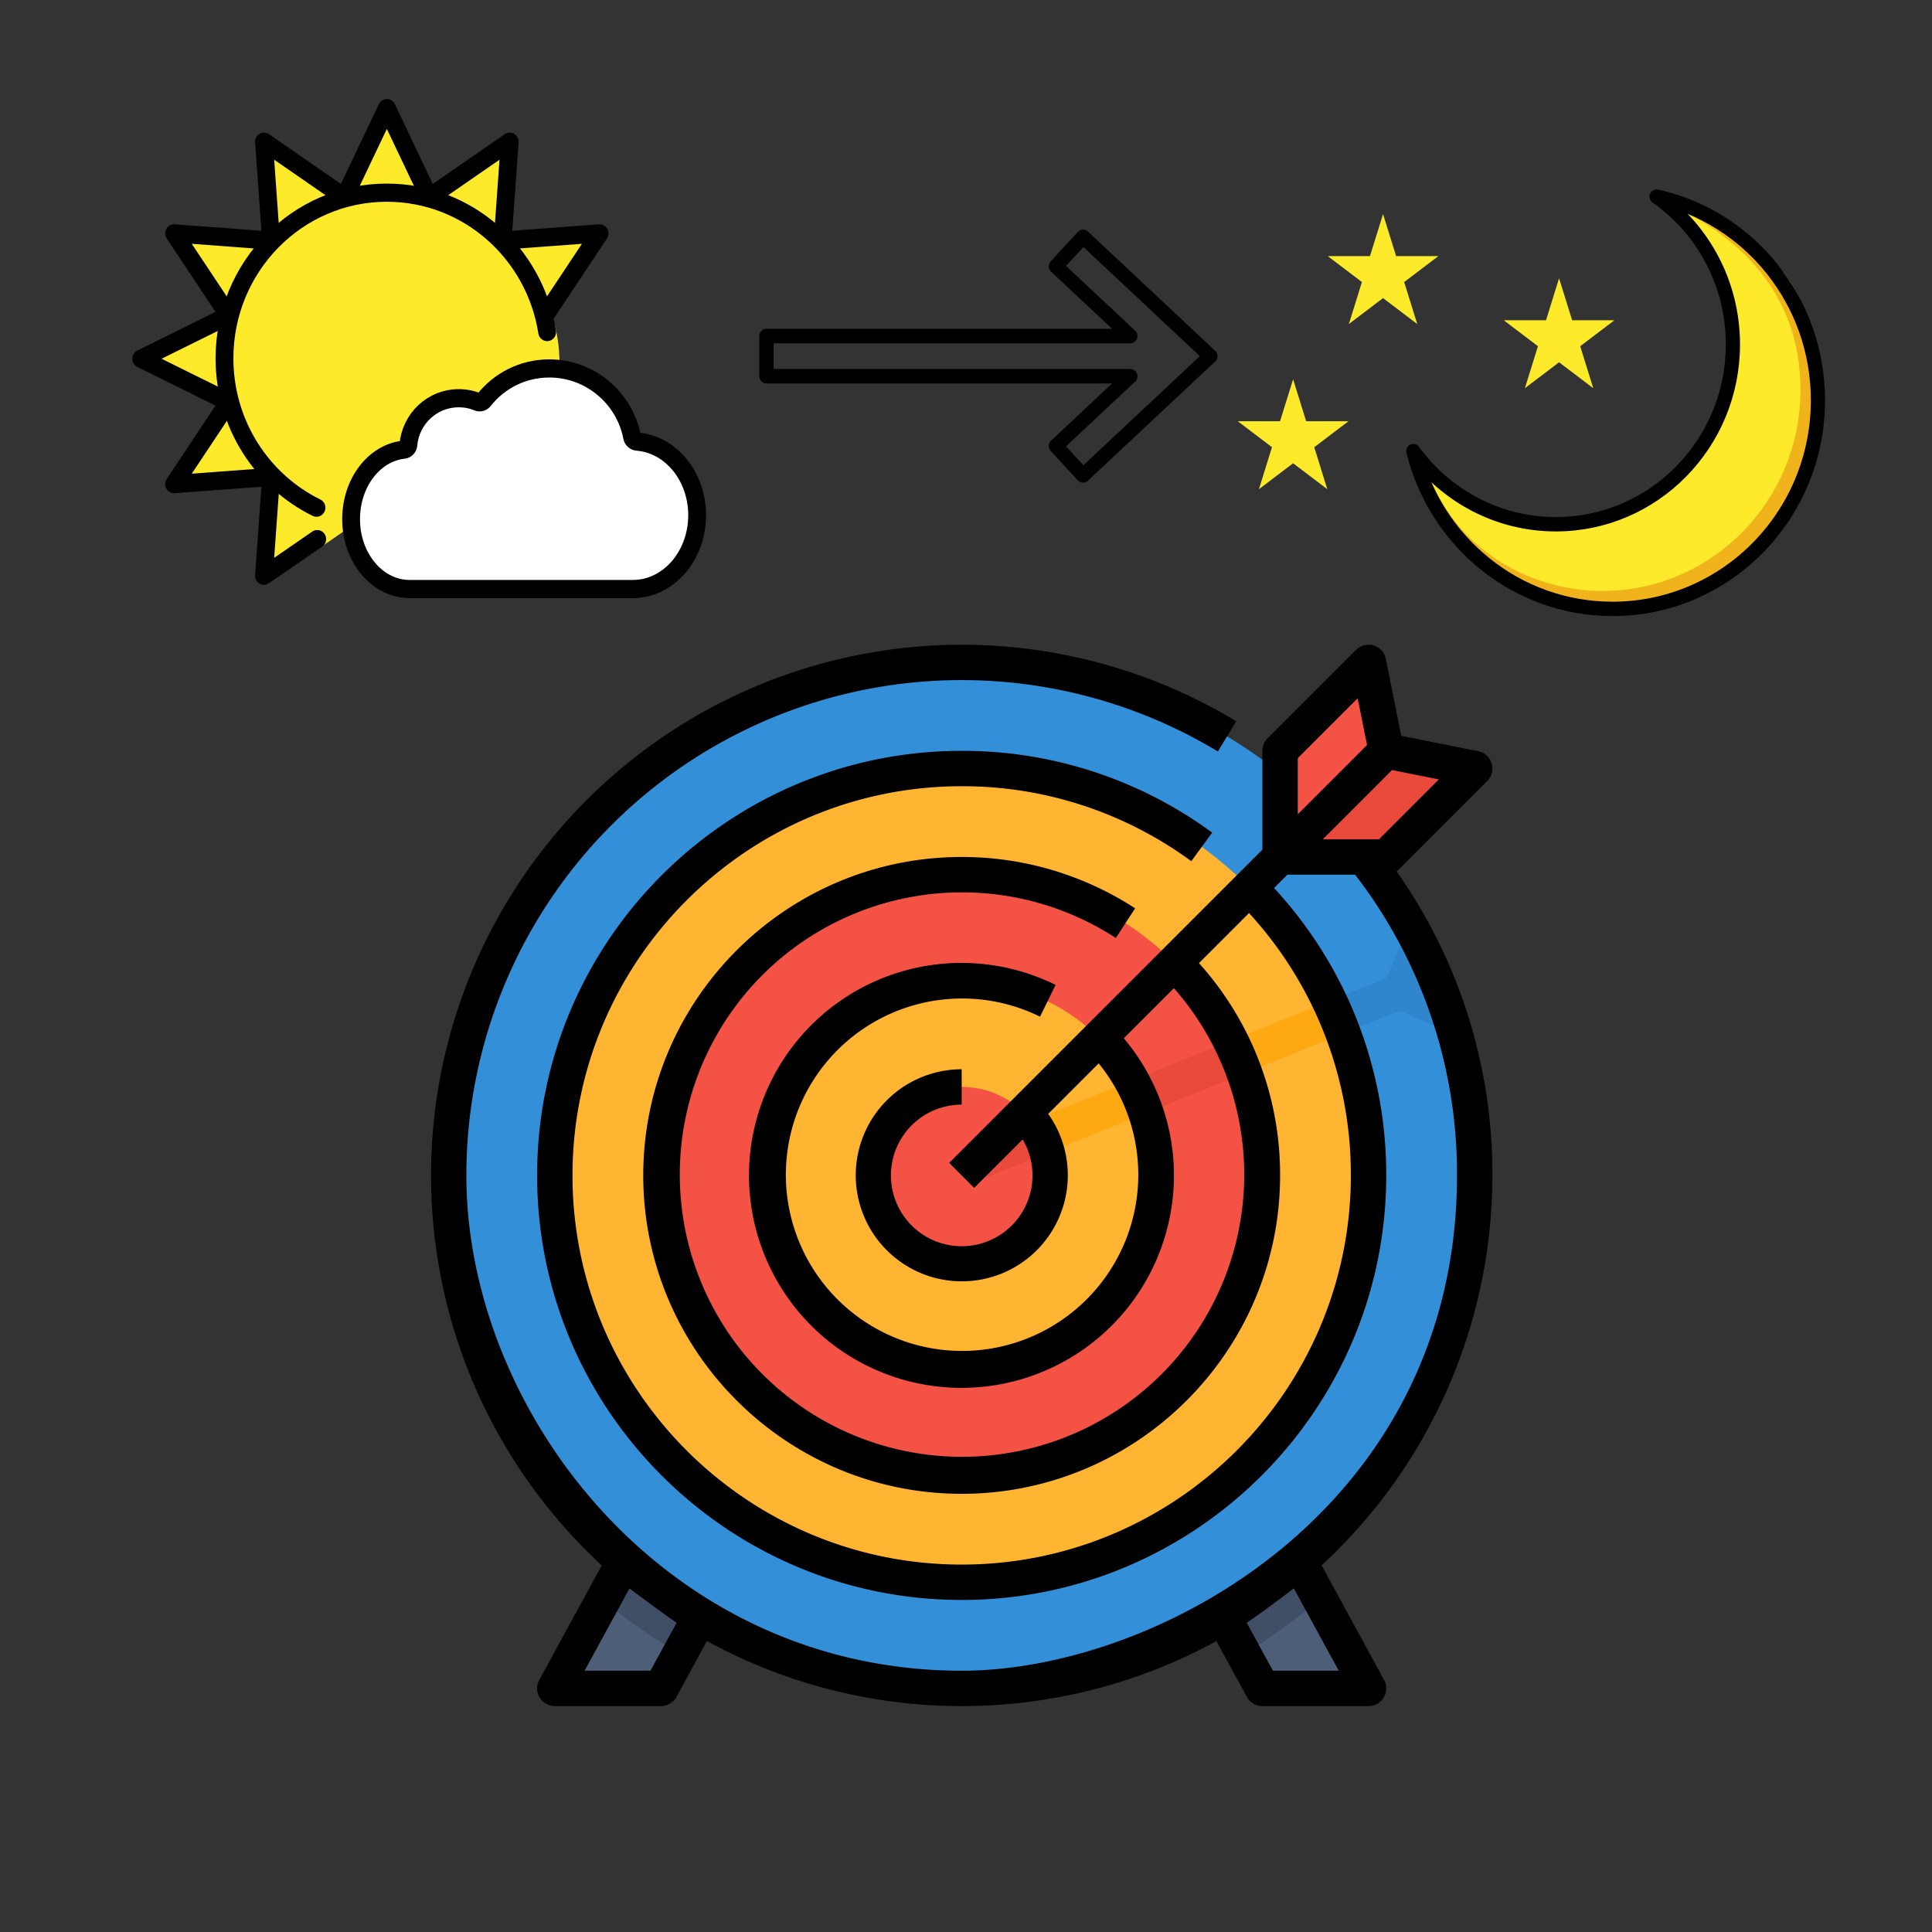 <?xml version="1.0" encoding="UTF-8" standalone="no"?>
<svg
   xmlns:dc="http://purl.org/dc/elements/1.1/"
   xmlns:cc="http://creativecommons.org/ns#"
   xmlns:rdf="http://www.w3.org/1999/02/22-rdf-syntax-ns#"
   xmlns:svg="http://www.w3.org/2000/svg"
   xmlns="http://www.w3.org/2000/svg"
   xmlns:sodipodi="http://sodipodi.sourceforge.net/DTD/sodipodi-0.dtd"
   xmlns:inkscape="http://www.inkscape.org/namespaces/inkscape"
   inkscape:export-ydpi="115.875"
   inkscape:export-xdpi="115.875"
   inkscape:export-filename="/Users/mike.xiao/Documents/GitHub/DBT_diary_card/images/dayNightTarget.png"
   inkscape:version="1.0beta2 (2b71d25, 2019-12-03)"
   sodipodi:docname="dayNightTarget.svg"
   id="svg45"
   version="1.1"
   viewBox="0 0 512 512">
  <rect x="0" y="0" width="512" height="512" fill="#333333" stroke="none"/>
  <defs
     id="defs49" />
  <sodipodi:namedview
     inkscape:current-layer="svg45"
     inkscape:window-maximized="0"
     inkscape:window-y="278"
     inkscape:window-x="134"
     inkscape:cy="256"
     inkscape:cx="146.16018"
     inkscape:zoom="1.588677"
     showgrid="false"
     id="namedview47"
     inkscape:window-height="975"
     inkscape:window-width="1368"
     inkscape:pageshadow="2"
     inkscape:pageopacity="0"
     guidetolerance="10"
     gridtolerance="10"
     objecttolerance="10"
     borderopacity="1"
     inkscape:document-rotation="0"
     bordercolor="#666666"
     pagecolor="#ffffff" />
  <g
     transform="matrix(0.586,0,0,0.586,104.838,161.477)"
     data-name="Filled outline"
     id="Filled_outline">
    <path
       inkscape:connector-curvature="0"
       id="path10"
       fill="#4d5e78"
       d="M 440,488 H 392 L 383.6,472.59 344,400 h 48 l 26.02,47.71 z" />
    <path
       inkscape:connector-curvature="0"
       id="path12"
       fill="#4d5e78"
       d="M 168,400 128.5,472.41 120,488 H 72 L 93.72,448.18 120,400 Z" />
    <path
       inkscape:connector-curvature="0"
       id="path14"
       fill="#404f66"
       d="M 418.02,447.71 A 303.844,303.844 0 0 1 383.6,472.59 L 344,400 h 48 z" />
    <path
       inkscape:connector-curvature="0"
       id="path16"
       fill="#404f66"
       d="m 168,400 -39.5,72.41 A 289.25,289.25 0 0 1 93.72,448.18 L 120,400 Z" />
    <path
       inkscape:connector-curvature="0"
       id="path18"
       fill="#348fd9"
       d="m 408.72,430.65 a 231.762,231.762 0 0 1 -305.43,-0.01 c 0,0 -0.01,0.01 -0.01,0 A 231.384,231.384 0 0 1 24.07,261.51 C 21.02,133.41 122.4,27.11 250.49,24.07 a 232,232 0 0 1 158.23,406.58 z" />
    <path
       inkscape:connector-curvature="0"
       id="path20"
       fill="#3086cd"
       d="m 479.11,192.2 -25,-10.64 -188.91,76.08 a 8,8 0 0 1 -5.97,-14.84 l 188.9,-76.08 10.29,-24.17 a 230.65,230.65 0 0 1 20.69,49.65 z" />
    <path
       inkscape:connector-curvature="0"
       id="path22"
       fill="#ffb531"
       d="m 440,256 a 183.89,183.89 0 1 1 -17.72,-78.87 q 3.435,7.2 6.23,14.74 A 183.552,183.552 0 0 1 440,256 Z" />
    <path
       inkscape:connector-curvature="0"
       id="path24"
       fill="#ffa912"
       d="M 428.51,191.87 265.2,257.64 a 8,8 0 0 1 -5.97,-14.84 l 163.05,-65.67 q 3.435,7.2 6.23,14.74 z" />
    <path
       inkscape:connector-curvature="0"
       id="path26"
       fill="#f35244"
       d="m 392,256 a 135.915,135.915 0 1 1 -14.36,-60.89 133.846,133.846 0 0 1 6.32,14.7 A 135.89,135.89 0 0 1 392,256 Z" />
    <path
       inkscape:connector-curvature="0"
       id="path28"
       fill="#ea4a3b"
       d="M 383.96,209.81 265.2,257.64 a 8,8 0 0 1 -5.97,-14.84 l 118.41,-47.69 a 133.846,133.846 0 0 1 6.32,14.7 z" />
    <path
       inkscape:connector-curvature="0"
       id="path30"
       fill="#ffb531"
       d="M 344,256 A 87.289,87.289 0 1 1 339.38,227.77 88,88 0 0 1 344,256 Z" />
    <path
       inkscape:connector-curvature="0"
       id="path32"
       fill="#ffa912"
       d="m 339.38,227.77 -74.18,29.87 a 8,8 0 0 1 -5.97,-14.84 l 73.64,-29.66 a 87.322,87.322 0 0 1 6.51,14.63 z" />
    <path
       inkscape:connector-curvature="0"
       id="path34"
       fill="#f35244"
       d="M 296,256 A 39.989,39.989 0 1 1 294.67,245.77 40,40 0 0 1 296,256 Z" />
    <path
       inkscape:connector-curvature="0"
       id="path36"
       fill="#ea4a3b"
       d="m 294.67,245.77 -29.47,11.87 a 8,8 0 0 1 -5.97,-14.84 l 28.31,-11.4 a 39.72,39.72 0 0 1 7.13,14.37 z" />
    <path
       inkscape:connector-curvature="0"
       id="path38"
       fill="#f35244"
       d="m 400,64 v 48 l 48,-48 -8,-40 z" />
    <path
       inkscape:connector-curvature="0"
       id="path40"
       fill="#ea4a3b"
       d="m 488,72 -40,-8 -48,48 h 48 z" />
    <path
       inkscape:connector-curvature="0"
       id="path42"
       d="M 418.767,432.354 A 240.017,240.017 0 0 0 496,256 237.012,237.012 0 0 0 452.666,118.487 a 7.881,7.881 0 0 0 0.991,-0.83 l 40,-40 a 8,8 0 0 0 -4.088,-13.5 L 454.8,57.2 447.846,22.43 a 8,8 0 0 0 -13.5,-4.088 l -40,40 A 8,8 0 0 0 392,64 v 44.686 l -141.657,141.657 11.314,11.314 21.923,-21.924 A 32.015,32.015 0 1 1 256,224 v -16 a 47.952,47.952 0 1 0 39.137,20.177 l 22.824,-22.824 a 79.693,79.693 0 1 1 -26.52,-21.128 l 7.038,-14.37 A 96.087,96.087 0 1 0 329.318,194 l 22.663,-22.663 A 127.629,127.629 0 1 1 325.718,148.63 l 8.724,-13.412 A 143.515,143.515 0 0 0 256,112 c -79.4,0 -144,64.6 -144,144 0,79.4 64.6,144 144,144 79.4,0 144,-64.6 144,-144 a 142.936,142.936 0 0 0 -36.685,-96 l 22.634,-22.634 A 174.687,174.687 0 0 1 432,256 C 432,353.047 353.047,432 256,432 158.953,432 80,353.047 80,256 80,158.953 158.953,80 256,80 a 174.712,174.712 0 0 1 103.836,33.9 l 9.448,-12.914 A 190.615,190.615 0 0 0 256,64 C 150.131,64 64,150.131 64,256 c 0,105.869 86.131,192 192,192 105.869,0 192,-86.131 192,-192 A 190.583,190.583 0 0 0 397.27,126.044 L 403.314,120 h 30.612 A 221.321,221.321 0 0 1 480,256 C 480,406 345,480 256,480 121,480 32,362 32,256 A 224,224 0 0 1 371.853,64.29 l 8.3,-13.68 A 240,240 0 0 0 93.229,432.361 L 64.977,484.17 A 8,8 0 0 0 72,496 h 48 a 8,8 0 0 0 7.022,-4.168 l 13.772,-25.238 a 240.378,240.378 0 0 0 230.412,0 l 13.772,25.238 A 8,8 0 0 0 392,496 h 48 a 8,8 0 0 0 7.023,-11.83 z M 444.687,104 h -25.373 l 26.343,-26.343 4.972,-4.972 21.144,4.228 z m -9.6,-63.773 4.229,21.143 -4.973,4.973 L 408,92.686 V 67.313 Z M 115.252,480 H 85.475 l 20.29,-37.208 c 1.526,1.161 15.924,11.878 21.323,15.517 z m 281.5,0 -11.842,-21.695 c 7.079,-4.783 15.358,-10.981 21.3,-15.56 L 426.525,480 Z" />
  </g>
  <g
     transform="matrix(6.498,0,0,6.63,29.305,-31.004)"
     id="g301">
    <g
       transform="matrix(0.457,0,0,0.457,39.32,-0.651)"
       id="g73">
      <g
         transform="matrix(0.632,0,0,0.629,25.565,24.435)"
         id="g1232">
        <g
           id="color-4">
          <path
             inkscape:connector-curvature="0"
             fill="#FCEA2B"
             stroke="none"
             d="m 7.363,42.41 c 4.553,6.17 11.874,10.173 20.13,10.173 13.807,0 25,-11.193 25,-25 0,-8.523 -4.265,-16.049 -10.776,-20.562 13.038,2.838 22.781,14.443 22.781,28.332 0,16.016 -12.984,29 -29,29 -13.588,0 -24.989,-9.329 -28.135,-21.942 z"
             id="path1206" />
          <path
             inkscape:connector-curvature="0"
             fill="#F1B31C"
             stroke="none"
             d="m 45.837,9.211 c 8.25,4.25 16.195,11.872 16.195,24.674 0,15.449 -12.524,27.974 -27.974,27.974 -9.243,0 -19.752,-4.835 -24.294,-15.544 0,0 4.38,18.657 25.719,18.665 C 54.81,64.987 63.525,44.358 63.525,44.358 70.033,12.382 45.837,9.211 45.837,9.211 Z"
             id="path1208" />
        </g>
        <g
           id="hair-3" />
        <g
           id="skin-6" />
        <g
           id="skin-shadow-5" />
        <g
           id="line-9">
          <path
             inkscape:connector-curvature="0"
             fill="none"
             stroke="#000000"
             stroke-linecap="round"
             stroke-linejoin="round"
             stroke-miterlimit="10"
             stroke-width="2"
             d="m 7.363,42.41 c 4.553,6.17 11.874,10.173 20.13,10.173 13.807,0 25,-11.193 25,-25 0,-8.523 -4.265,-16.049 -10.776,-20.562 13.038,2.838 22.781,14.443 22.781,28.332 0,16.016 -12.984,29 -29,29 -13.588,0 -24.989,-9.329 -28.135,-21.942 z"
             id="path1214" />
        </g>
      </g>
      <g
         transform="translate(16.919,24.713)"
         id="g1295">
        <g
           id="color-49"
           transform="matrix(0.417,0,0,0.427,19.22,-8.137)">
          <path
             inkscape:connector-curvature="0"
             d="M 16.996,62.684 9.679,68 12.474,59.398 5.156,54.081 h 9.045 l 2.795,-8.602 2.795,8.602 h 9.045 L 21.519,59.398 24.314,68 Z"
             style="fill:#fcea2b;stroke:none"
             id="polygon1234" />
        </g>
      </g>
      <g
         id="g1295-5"
         transform="translate(-6.816,33.546)">
        <g
           transform="matrix(0.417,0,0,0.427,19.22,-8.137)"
           id="color-49-2">
          <path
             id="polygon1234-2"
             style="fill:#fcea2b;stroke:none"
             d="M 16.996,62.684 9.679,68 12.474,59.398 5.156,54.081 h 9.045 l 2.795,-8.602 2.795,8.602 h 9.045 L 21.519,59.398 24.314,68 Z"
             inkscape:connector-curvature="0" />
        </g>
      </g>
      <g
         transform="translate(1.21,19.1)"
         id="g1295-5-6">
        <g
           id="color-49-2-6"
           transform="matrix(0.417,0,0,0.427,19.22,-8.137)">
          <path
             inkscape:connector-curvature="0"
             d="M 16.996,62.684 9.679,68 12.474,59.398 5.156,54.081 h 9.045 l 2.795,-8.602 2.795,8.602 h 9.045 L 21.519,59.398 24.314,68 Z"
             style="fill:#fcea2b;stroke:none"
             id="polygon1234-2-7" />
        </g>
      </g>
    </g>
    <g
       transform="matrix(0.363,0,0,0.363,-0.483,5.541)"
       id="g107">
      <g
         id="color">
        <path
           inkscape:connector-curvature="0"
           fill="#FCEA2B"
           stroke="none"
           d="m 51.058,42.483 0.097,-0.319 c 0.947,-3.127 0.787,-7.235 -0.399,-10.279 v 0 l 5.887,-8.272 -10.44,0.762 0.81,-11.095 -9.207,6.24 -4.856,-10.005 -4.855,10.005 -9.206,-6.24 0.809,11.095 -11.095,-0.81 6.24,9.207 -10.005,4.856 10.005,4.855 -6.24,9.206 11.095,-0.809 -0.81,11.095 9.207,-6.24 z"
           id="path75" />
        <path
           inkscape:connector-curvature="0"
           fill="#FFFFFF"
           stroke="none"
           stroke-linecap="round"
           stroke-linejoin="round"
           stroke-miterlimit="10"
           stroke-width="2"
           d="m 34.791,46.607 c -0.024,0.275 -0.247,0.497 -0.523,0.527 -3.343,0.358 -5.915,3.65 -5.915,7.657 0,4.246 2.945,7.688 6.577,7.688 h 25.074 c 3.991,0 7.226,-3.638 7.226,-8.125 0,-4.3 -2.971,-7.82 -6.731,-8.106 -0.288,-0.022 -0.521,-0.223 -0.576,-0.505 -0.84,-4.313 -4.715,-7.555 -9.296,-7.555 -2.977,0 -5.629,1.348 -7.352,3.492 -0.168,0.209 -0.451,0.305 -0.699,0.201 -0.663,-0.278 -1.363,-0.412 -2.146,-0.412 -2.959,2e-4 -5.389,2.259 -5.641,5.138 z"
           id="path77" />
      </g>
      <g
         id="hair-2" />
      <g
         id="skin-4" />
      <g
         id="skin-shadow-8" />
      <g
         id="line">
        <path
           inkscape:connector-curvature="0"
           fill="none"
           stroke="#000000"
           stroke-linecap="round"
           stroke-linejoin="round"
           stroke-miterlimit="10"
           stroke-width="2"
           d="m 24.465,53.52 c -6.116,-2.945 -10.337,-9.202 -10.337,-16.445 0,-10.074 8.167,-18.241 18.241,-18.241 9.089,0 16.626,6.648 18.013,15.347"
           id="path83" />
        <polyline
           fill="none"
           stroke="#000000"
           stroke-linecap="round"
           stroke-linejoin="round"
           stroke-miterlimit="10"
           stroke-width="2"
           points="24.547,56.982 18.563,61.025 19.358,50.132 8.465,50.927 14.591,41.888 4.769,37.121 14.591,32.355 8.465,23.316 19.358,24.11 18.564,13.218 27.602,19.344 32.369,9.521 37.136,19.344 46.175,13.218 45.38,24.111 56.272,23.316 50.146,32.355"
           id="polyline85" />
        <path
           inkscape:connector-curvature="0"
           fill="none"
           stroke="#000000"
           stroke-linecap="round"
           stroke-linejoin="round"
           stroke-miterlimit="10"
           stroke-width="2"
           d="m 34.791,46.607 c -0.024,0.275 -0.247,0.497 -0.523,0.527 -3.343,0.358 -5.915,3.65 -5.915,7.657 0,4.246 2.945,7.688 6.577,7.688 h 25.074 c 3.991,0 7.226,-3.638 7.226,-8.125 0,-4.3 -2.971,-7.82 -6.731,-8.106 -0.288,-0.022 -0.521,-0.223 -0.576,-0.505 -0.84,-4.313 -4.715,-7.555 -9.296,-7.555 -2.977,0 -5.629,1.348 -7.352,3.492 -0.168,0.209 -0.451,0.305 -0.699,0.201 -0.663,-0.278 -1.363,-0.412 -2.146,-0.412 -2.959,2e-4 -5.389,2.259 -5.641,5.138 z"
           id="path87" />
      </g>
    </g>
    <polygon
       id="_x27A1__xFE0F_"
       fill="none"
       stroke="#000000"
       stroke-width="2"
       stroke-linecap="round"
       stroke-linejoin="round"
       stroke-miterlimit="10"
       points="5,32.255 5,37.817 55.819,37.817 45.423,47.459 49.212,51.534 67,35.036 49.212,18.538 45.423,22.614 55.819,32.255 "
       transform="matrix(0.292,0,0,0.289,25.29,8.786)" />
  </g>
</svg>
